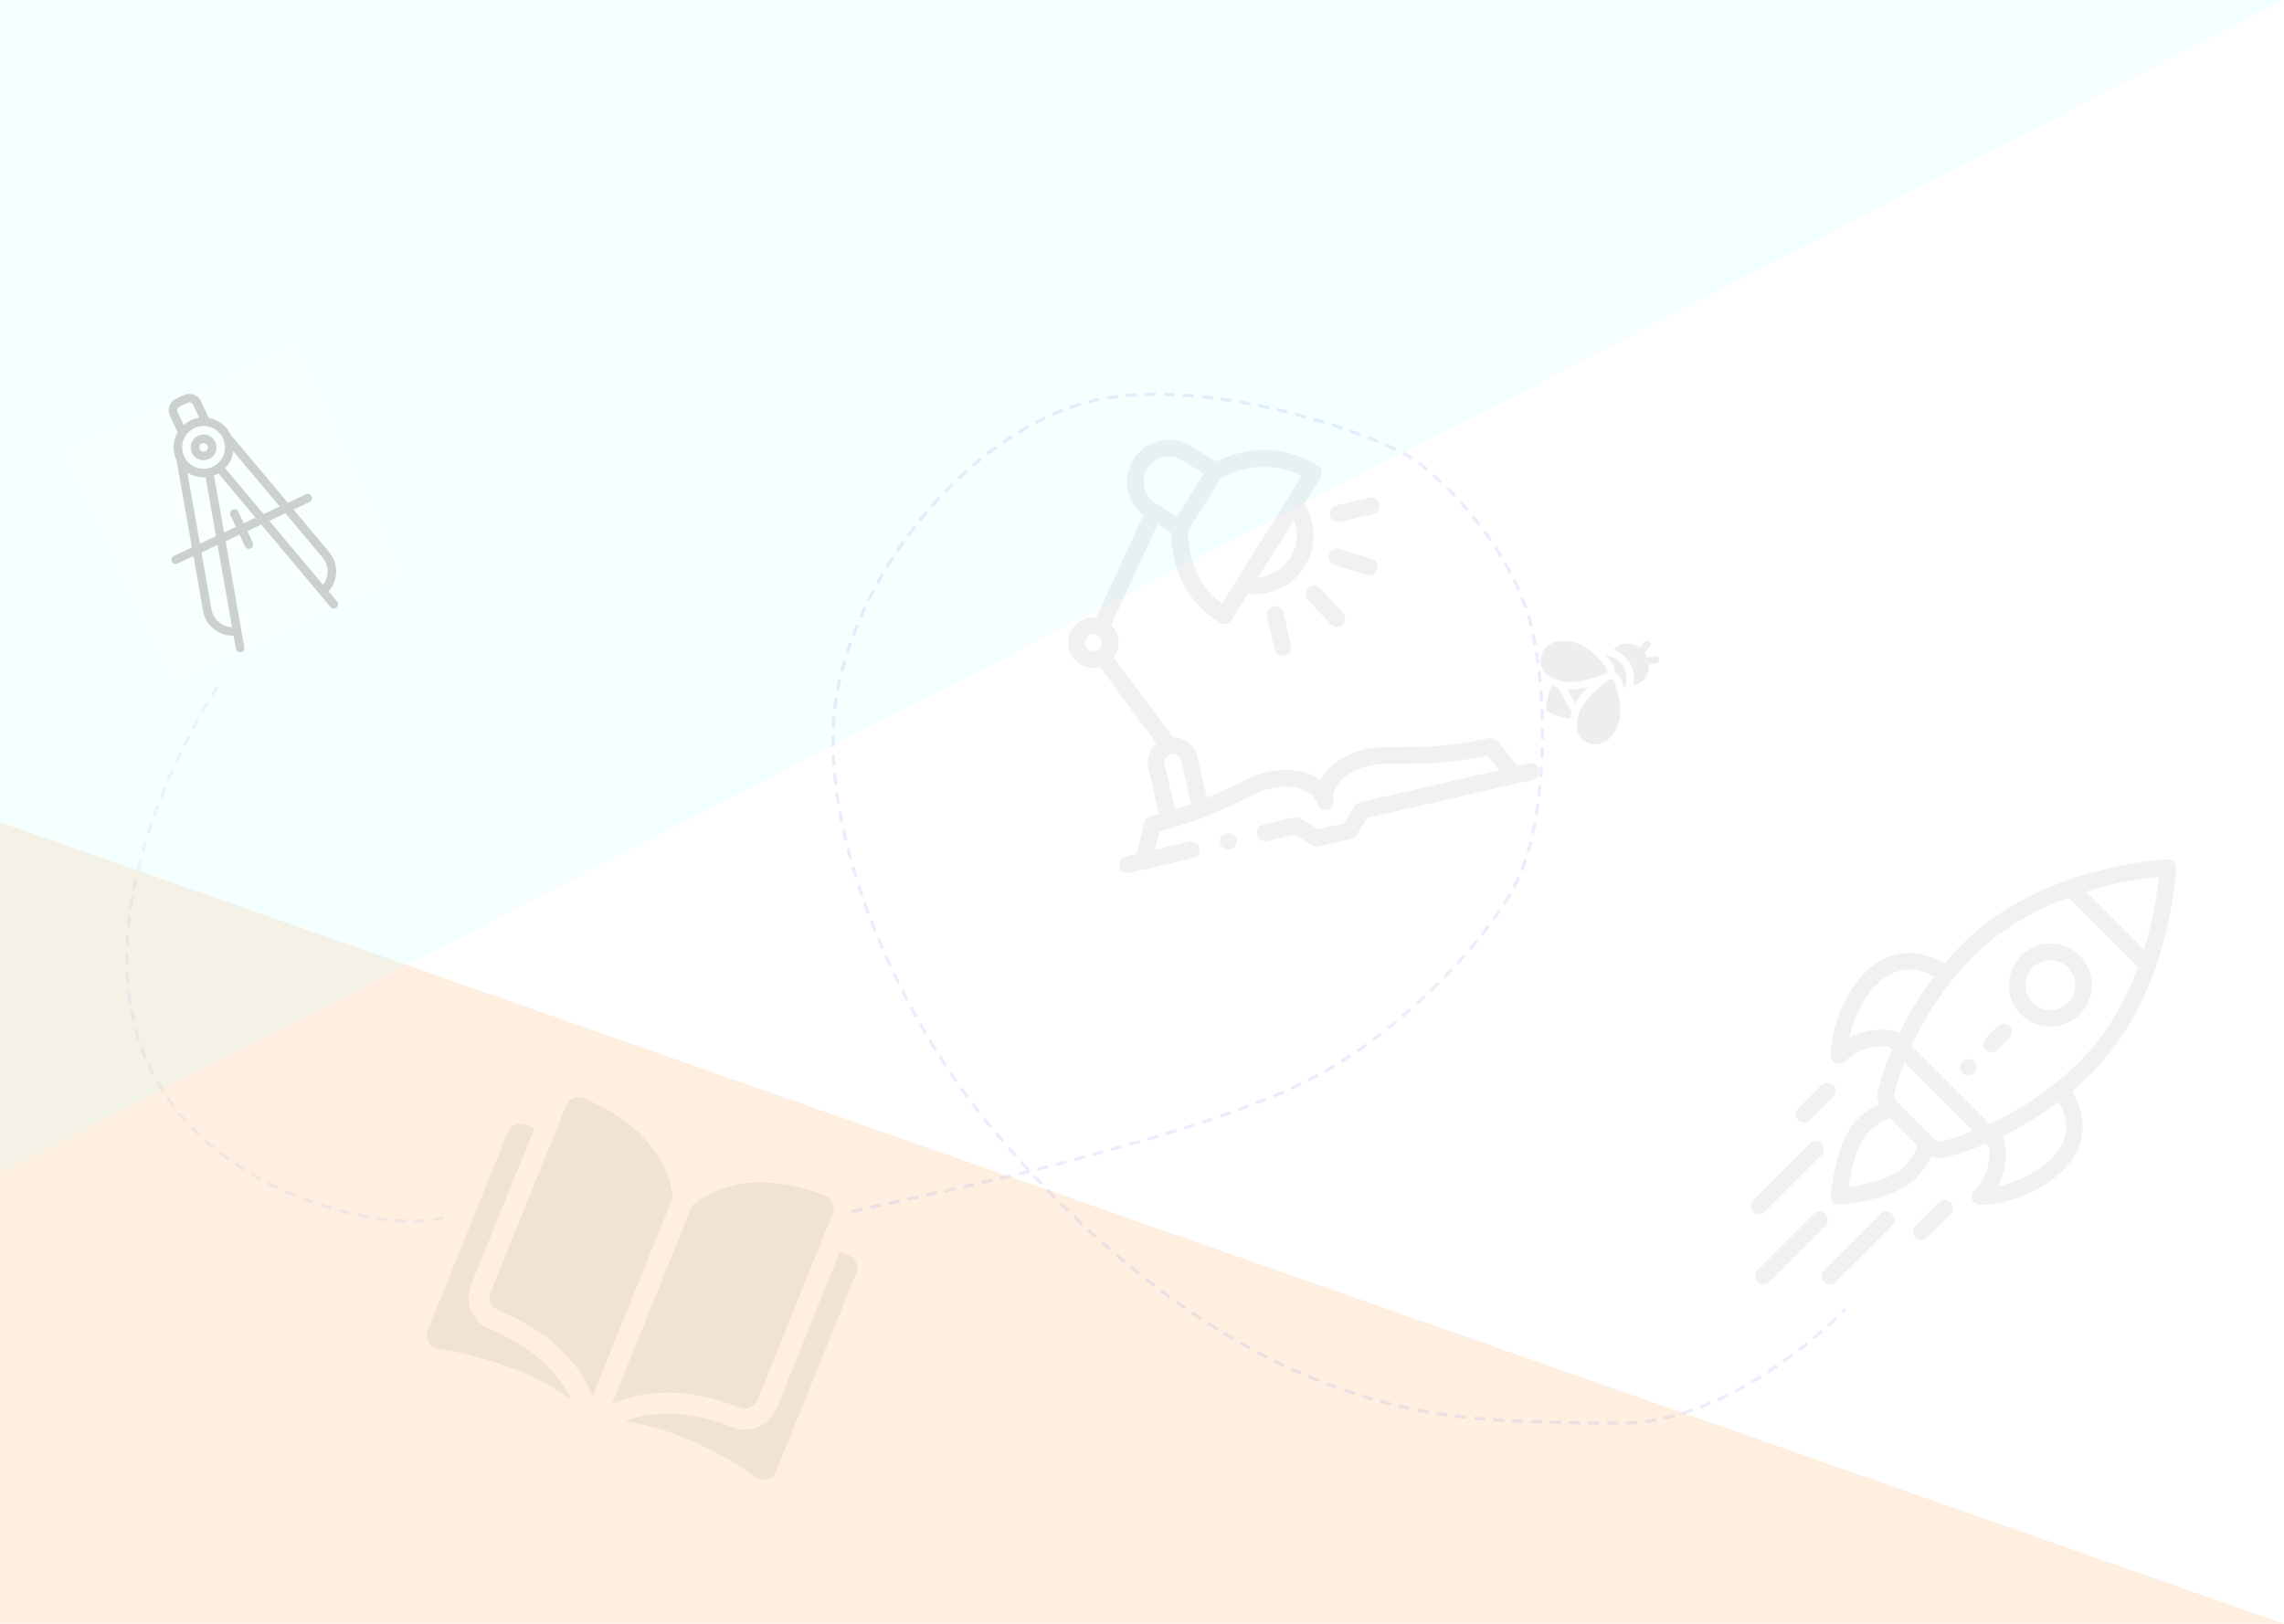 <svg width="1440" height="1024" viewBox="0 0 1440 1024" fill="none" xmlns="http://www.w3.org/2000/svg">
<rect width="1440" height="1024" fill="white"/>
<path d="M0 518.5L1440 1024H0V518.5Z" fill="#FF9642" fill-opacity="0.16"/>
<path d="M0 0H1440L0 740V0Z" fill="#B9FFFC" fill-opacity="0.16"/>
<g clip-path="url(#clip0)">
<rect width="162.195" height="162.195" transform="translate(40 284.547) rotate(-25)" fill="white" fill-opacity="0.3"/>
<path d="M124.925 274.776C120.865 276.669 119.109 281.495 121.002 285.554C122.729 289.249 126.931 291.087 130.816 289.847C131.145 289.743 131.467 289.619 131.781 289.478C132.093 289.327 132.397 289.158 132.691 288.973C134.582 287.78 135.894 285.856 136.313 283.659C136.642 281.983 136.429 280.245 135.704 278.699C133.811 274.639 128.985 272.883 124.925 274.776ZM131.004 282.636C130.861 283.355 130.433 283.985 129.816 284.383C129.606 284.511 129.381 284.615 129.148 284.694C128.44 284.914 127.674 284.834 127.027 284.472C126.533 284.203 126.138 283.781 125.903 283.269C125.272 281.916 125.857 280.307 127.21 279.676C128.563 279.045 130.172 279.631 130.803 280.984C131.047 281.498 131.117 282.078 131.004 282.636Z" fill="#646464" fill-opacity="0.3"/>
<path d="M192.859 311.708L181.424 317.041L145.609 274.352C145.573 274.276 145.54 274.205 145.505 274.129C142.884 268.539 137.698 264.582 131.614 263.531L126.728 253.054C124.835 248.994 120.009 247.238 115.95 249.131L111.049 251.416C106.989 253.309 105.233 258.135 107.126 262.194L112.012 272.672C108.906 278.008 108.603 284.524 111.201 290.125C111.236 290.201 111.27 290.272 111.305 290.348L120.985 345.223L109.55 350.556C108.197 351.187 107.611 352.796 108.242 354.149C108.873 355.502 110.482 356.087 111.835 355.456L121.957 350.736L128.038 385.252C129.677 394.505 137.858 401.154 147.251 400.867L148.69 409.07C148.949 410.541 150.351 411.523 151.822 411.264C151.822 411.264 151.822 411.264 151.822 411.264C152.055 411.222 152.281 411.151 152.496 411.051C153.605 410.534 154.228 409.337 154.016 408.132L142.243 341.277L151.039 337.175L154.467 344.526C155.098 345.879 156.707 346.465 158.06 345.834C159.413 345.203 159.999 343.594 159.368 342.241L155.94 334.89L164.736 330.788L208.373 382.785C209.16 383.722 210.477 384.014 211.586 383.497C211.801 383.397 212.001 383.27 212.182 383.118C213.326 382.158 213.475 380.453 212.515 379.309C212.515 379.309 212.515 379.309 212.515 379.308L207.156 372.933C213.413 365.922 213.579 355.381 207.544 348.177L185.022 321.329L195.144 316.609C196.497 315.978 197.083 314.369 196.452 313.016C195.821 311.663 194.212 311.077 192.859 311.708ZM113.334 256.316L118.235 254.031C119.588 253.4 121.197 253.986 121.828 255.339L125.598 263.425C125.055 263.502 124.513 263.656 123.992 263.774C123.738 263.836 123.483 263.871 123.232 263.941C121.258 264.469 119.392 265.339 117.718 266.512C117.493 266.667 117.282 266.855 117.061 267.021C116.637 267.341 116.193 267.641 115.802 267.993L112.027 259.909C111.396 258.556 111.981 256.947 113.334 256.316ZM117.269 274.414C117.754 273.719 118.303 273.071 118.908 272.478C119.769 271.643 120.742 270.93 121.798 270.36C122.077 270.204 122.336 270.017 122.628 269.881C124.797 268.886 127.189 268.472 129.567 268.68C134.397 269.12 138.624 272.107 140.651 276.514C140.682 276.625 140.721 276.734 140.767 276.839C143.199 282.509 141.475 289.105 136.58 292.86C135.009 294.057 133.199 294.902 131.272 295.335C125.25 296.671 119.088 293.752 116.308 288.244C116.247 288.106 116.178 287.971 116.102 287.84C114.064 283.477 114.509 278.36 117.269 274.414ZM146.311 395.485C139.893 395.301 134.487 390.635 133.366 384.312L127.027 348.372L137.171 343.642L146.311 395.485ZM136.199 338.129L126.057 342.858L118.161 298.078C118.547 298.324 118.96 298.511 119.36 298.73C119.76 298.949 120.132 299.175 120.546 299.355C121.073 299.595 121.633 299.767 122.166 299.963C122.572 300.104 122.966 300.27 123.381 300.38C123.962 300.539 124.56 300.63 125.153 300.733C125.559 300.803 125.954 300.902 126.366 300.946C126.992 301.009 127.621 301.002 128.252 301.006C128.652 301.007 129.044 301.042 129.45 301.017C129.517 301.013 129.582 301.024 129.649 301.02L136.199 338.129ZM153.655 329.989L150.227 322.639C149.596 321.285 147.987 320.7 146.634 321.331C145.281 321.962 144.695 323.571 145.326 324.924L148.754 332.275L141.271 335.764L134.94 299.847C135.415 299.67 135.888 299.495 136.351 299.279C136.814 299.063 137.253 298.813 137.694 298.563L161.138 326.5L153.655 329.989ZM141.986 295.267C142.028 295.223 142.06 295.17 142.102 295.126C142.426 294.784 142.694 294.406 142.988 294.045C143.342 293.608 143.714 293.184 144.027 292.722C144.29 292.334 144.492 291.909 144.723 291.503C144.996 291.026 145.283 290.561 145.511 290.064C145.709 289.638 145.848 289.194 146.011 288.757C146.201 288.251 146.406 287.75 146.551 287.229C146.678 286.779 146.747 286.317 146.84 285.859C146.934 285.401 147.056 285.004 147.114 284.565L176.349 319.407L166.21 324.135L141.986 295.267ZM203.413 351.652C207.535 356.575 207.633 363.715 203.647 368.749L169.808 328.423L179.952 323.693L203.413 351.652Z" fill="#646464" fill-opacity="0.3"/>
</g>
<g opacity="0.3" clip-path="url(#clip1)">
<path d="M367.919 692.513C367.913 692.511 367.906 692.508 367.9 692.505C365.822 691.666 363.54 691.686 361.469 692.562C359.375 693.448 357.752 695.098 356.9 697.208L309.261 815.118C307.514 819.442 309.621 824.395 313.958 826.16C332.243 833.599 361.367 849.803 373.577 880.488L423.432 757.092C424.025 755.626 424.207 754.098 423.96 752.673C417.895 717.696 386.246 699.967 367.919 692.513Z" fill="#646464" fill-opacity="0.3"/>
<path d="M477.46 883.075L525.099 765.164C525.952 763.054 525.93 760.74 525.04 758.648C524.158 756.579 522.529 754.979 520.453 754.14C520.447 754.137 520.44 754.135 520.434 754.132C502.073 746.765 466.991 737.532 438.33 758.479C437.163 759.332 436.233 760.558 435.641 762.024L385.786 885.42C415.885 871.829 448.091 880.404 466.412 887.755C470.757 889.498 475.713 887.398 477.46 883.075Z" fill="#646464" fill-opacity="0.3"/>
<path d="M535.199 791.729L529.497 789.426L489.668 888.008C485.207 899.047 472.576 904.415 461.508 899.975C445.968 893.74 419.143 886.433 394.082 896.267C428.538 901.258 459.575 919.603 476.678 931.507C478.813 932.992 481.467 933.421 483.959 932.68C486.442 931.941 488.424 930.137 489.395 927.733L539.884 802.768C541.637 798.433 539.534 793.481 535.199 791.729Z" fill="#646464" fill-opacity="0.3"/>
<path d="M297.052 810.186L336.882 711.604L331.18 709.3C326.846 707.549 321.893 709.651 320.142 713.986L269.654 838.949C268.682 841.353 268.855 844.027 270.127 846.284C271.404 848.546 273.607 850.083 276.18 850.498C296.752 853.815 331.822 862.18 360.073 882.524C348.877 858.042 324.505 844.665 308.995 838.355C297.95 833.862 292.592 821.225 297.052 810.186Z" fill="#646464" fill-opacity="0.3"/>
</g>
<g opacity="0.3" clip-path="url(#clip2)">
<path d="M1014.17 413.607C1012.79 413.236 1012.33 413.2 1012.21 413.165C1013.52 414.605 1016.34 417.946 1017.14 419.385C1017.96 420.86 1018.2 422.526 1017.86 424.118C1019.63 424.765 1021.04 426.103 1021.8 427.86C1021.95 428.221 1023.08 430.895 1024.15 434.714C1028.18 424.683 1023.45 416.1 1014.17 413.607Z" fill="#646464" fill-opacity="0.35"/>
<path d="M1029.74 432.047C1035.91 431.313 1040.15 425.715 1039.59 418.994L1044.14 418.405C1045.39 418.242 1046.28 417.093 1046.12 415.835C1045.95 414.578 1044.8 413.692 1043.55 413.855L1038.48 414.511C1038.07 413.557 1037.56 412.627 1036.93 411.726L1040.18 407.774C1040.98 406.795 1040.84 405.349 1039.86 404.546C1038.88 403.742 1037.43 403.884 1036.63 404.863L1033.72 408.405C1028.32 404.368 1021.32 405 1017.43 409.845C1026.79 413.272 1031.81 422.212 1029.74 432.047Z" fill="#646464" fill-opacity="0.35"/>
<path d="M1013.06 467.089C1017.71 463.832 1021.07 456.738 1021.51 451.121C1022.18 444.342 1020.08 435.489 1017.58 429.668C1017 428.327 1015.37 427.876 1014.2 428.668C1007.87 432.888 998.92 440.979 995.941 448.645C994.477 452.392 993.5 457.69 994.758 461.641C996.858 468.827 1006.29 471.832 1013.06 467.089Z" fill="#646464" fill-opacity="0.35"/>
<path d="M1012.88 424.198C1013.49 423.469 1013.58 422.433 1013.13 421.614C1013.12 421.619 1009.78 416.558 1004.08 411.618C1001.5 409.391 997.873 406.836 994.658 405.735C990.657 404.23 984.697 403.525 980.215 404.928C976.456 406.103 973.827 408.526 972.372 411.697C969.526 417.903 971.52 424.574 980.276 428.156C981.973 428.85 984.025 429.439 985.445 429.711C993.245 431.204 1003.87 428.223 1011.11 425.223C1011.96 424.869 1012.45 424.706 1012.88 424.198Z" fill="#646464" fill-opacity="0.35"/>
<path d="M993.209 443.716L988.178 434.64C991.934 434.867 996.248 434.451 1001.54 433.163C997.644 436.972 995.005 440.41 993.209 443.716Z" fill="#646464" fill-opacity="0.35"/>
<path d="M989.938 453.346C982.303 452.045 976.219 449.031 975.887 448.865C975.032 448.437 974.544 447.533 974.631 446.599C974.666 446.23 975.335 439.474 978.277 432.31C979.62 432.868 980.99 433.345 982.423 433.722L990.937 449.081C990.498 450.496 990.176 451.911 989.938 453.346Z" fill="#646464" fill-opacity="0.35"/>
</g>
<path opacity="0.45" d="M537 764C537 764 633 743.5 673 732.5C713 721.5 790.5 701.5 836.5 675C882.5 648.5 931.5 600.5 954 560.5C976.5 520.5 976.5 435.5 964.5 391.5C952.5 347.5 914.5 306 892.5 290.5C870.5 275 767.5 238.04 695 251.5C622.5 264.96 548 345.5 529 430.5C510 515.5 565 638 622.5 708C680 778 750.5 836.5 822.5 867C894.5 897.5 945.5 896.5 1020 897.5C1094.5 898.5 1163.5 825.5 1163.5 825.5" stroke="#7579E7" stroke-opacity="0.3" stroke-width="2" stroke-dasharray="7 5"/>
<g opacity="0.3" clip-path="url(#clip3)">
<path d="M869.639 317.901C868.98 315.044 866.129 313.263 863.272 313.922L842.582 318.699C839.725 319.358 837.944 322.209 838.603 325.066C839.263 327.922 842.113 329.704 844.97 329.044L865.661 324.267C868.518 323.608 870.299 320.757 869.639 317.901Z" fill="#646464" fill-opacity="0.3"/>
<path d="M798.819 388.734L803.596 409.425C804.255 412.281 807.106 414.062 809.963 413.403C812.82 412.743 814.601 409.892 813.941 407.036L809.164 386.346C808.505 383.489 805.654 381.708 802.798 382.367C799.941 383.027 798.16 385.878 798.819 388.734Z" fill="#646464" fill-opacity="0.3"/>
<path d="M832.319 371.025C830.319 368.88 826.959 368.763 824.816 370.763C822.672 372.763 822.554 376.121 824.554 378.266L839.036 393.795C841.042 395.947 844.401 396.051 846.539 394.057C848.683 392.057 848.8 388.699 846.801 386.554L832.319 371.025Z" fill="#646464" fill-opacity="0.3"/>
<path d="M861.755 362.621C864.553 363.477 867.525 361.907 868.384 359.097C869.242 356.293 867.664 353.326 864.86 352.468L844.553 346.26C841.75 345.403 838.782 346.98 837.925 349.784C837.067 352.588 838.645 355.555 841.449 356.413L861.755 362.621Z" fill="#646464" fill-opacity="0.3"/>
<path d="M775.556 535.762C778.413 535.102 780.194 532.251 779.534 529.395C778.875 526.538 776.024 524.757 773.167 525.416C770.311 526.076 768.529 528.926 769.189 531.783C769.848 534.64 772.699 536.421 775.556 535.762Z" fill="#646464" fill-opacity="0.3"/>
<path d="M964.037 481.35L956.888 483.001L943.856 467.228C942.575 465.677 940.529 464.984 938.57 465.437C924.237 468.745 907.424 470.869 894.69 470.978C874.315 471.439 869.675 470.446 860.661 472.527C847.338 475.602 837.038 483.133 832.477 492.045C824.471 486.034 811.913 483.781 798.589 486.857C789.586 488.936 785.915 491.831 767.324 500.383C765.339 501.33 763.209 502.281 760.961 503.226L754.978 477.311C753.286 469.983 746.757 465.008 739.542 464.971L702.179 414.66C704.833 410.994 705.888 406.273 704.835 401.714C704.146 398.728 702.652 396.134 700.637 394.104L729.847 330.677L738.53 336.105C738.834 337.234 735.982 372.072 769.084 392.756C770.327 393.532 771.767 393.732 773.091 393.427C774.415 393.121 775.622 392.31 776.399 391.067L786.739 374.519C801.029 376.173 814.967 369.411 822.536 357.299C830.183 345.059 829.978 329.547 822.321 317.571L832.661 301.023C833.407 299.829 833.648 298.387 833.331 297.015C833.015 295.643 832.166 294.453 830.971 293.707C797.932 273.069 767.734 290.875 766.661 291.083L751.067 281.34C738.628 273.56 722.263 277.335 714.489 289.783C707.193 301.46 710.117 316.671 720.824 324.888L691.082 389.472C689.34 389.275 687.538 389.363 685.735 389.779C677.178 391.755 671.824 400.323 673.8 408.88C675.775 417.436 684.344 422.79 692.9 420.815C693.077 420.774 693.251 420.728 693.425 420.681L729.14 468.772C724.766 472.509 722.561 478.494 723.943 484.477L730.614 513.372C728.856 513.827 727.131 514.251 725.457 514.637C723.498 515.09 721.963 516.61 721.491 518.565L716.692 538.454L709.544 540.105C706.687 540.764 704.906 543.615 705.565 546.472C706.225 549.328 709.075 551.11 711.932 550.45L752.279 541.135C755.135 540.476 756.916 537.625 756.257 534.768C755.598 531.912 752.747 530.13 749.89 530.79L728.258 535.784L731.049 524.216C733.433 523.625 735.887 522.974 738.381 522.272C749.343 519.172 761.618 514.871 771.895 509.965C791.357 500.961 793.665 498.89 800.978 497.202C814.997 493.965 828.481 498.337 830.423 506.749C831.083 509.605 833.933 511.387 836.79 510.727C839.647 510.067 841.428 507.217 840.769 504.36C838.827 495.948 849.03 486.108 863.049 482.871C870.365 481.182 873.333 482.033 894.782 481.595C907.485 481.486 923.312 479.597 937.743 476.498L945.322 485.671L857.48 505.951C856.109 506.268 854.918 507.117 854.173 508.31L847.381 519.179L830.975 522.967L820.107 516.175C818.913 515.429 817.471 515.188 816.099 515.504L796.443 520.042C793.586 520.702 791.805 523.553 792.465 526.409C793.124 529.266 795.975 531.047 798.832 530.388L816.345 526.344L827.214 533.136C828.408 533.882 829.85 534.123 831.221 533.807L851.912 529.03C853.284 528.713 854.474 527.864 855.22 526.67L862.011 515.801L966.425 491.696C969.282 491.036 971.063 488.185 970.403 485.329C969.744 482.473 966.894 480.691 964.037 481.35ZM813.532 351.672C809.034 358.87 801.446 363.346 793.278 364.053L815.781 328.037C818.726 335.691 818.029 344.474 813.532 351.672ZM769.909 301.267C771.544 300.891 793.939 286.821 820.706 300.118L770.345 380.719C746.761 362.571 749.485 336.19 749.107 334.559L769.909 301.267ZM723.494 295.407C728.156 287.941 737.972 285.672 745.44 290.343L758.943 298.78L742.064 325.793L728.559 317.35C721.113 312.698 718.841 302.855 723.494 295.407ZM690.512 410.47C687.66 411.128 684.803 409.343 684.145 406.491C683.486 403.639 685.271 400.783 688.123 400.124C690.976 399.466 693.832 401.251 694.49 404.103C695.14 406.916 693.402 409.803 690.512 410.47ZM750.96 507.107C747.679 508.283 744.275 509.416 740.841 510.473L734.288 482.088C733.63 479.24 735.41 476.387 738.255 475.724C738.26 475.723 738.265 475.723 738.269 475.722C738.274 475.721 738.278 475.72 738.283 475.719C741.129 475.071 743.976 476.853 744.633 479.7L750.96 507.107Z" fill="#646464" fill-opacity="0.3"/>
</g>
<g opacity="0.3" clip-path="url(#clip4)">
<path d="M1244.63 669.379C1242.58 667.332 1239.27 667.332 1237.22 669.379C1235.18 671.42 1235.18 674.734 1237.22 676.78C1239.27 678.822 1242.58 678.822 1244.63 676.78C1246.67 674.734 1246.67 671.42 1244.63 669.379Z" fill="#646464" fill-opacity="0.3"/>
<path d="M1311.25 602.755C1301.02 592.528 1284.46 592.527 1274.23 602.755C1264.03 612.957 1264.03 629.56 1274.23 639.77C1284.44 649.968 1301.04 649.972 1311.25 639.769C1321.47 629.542 1321.47 612.984 1311.25 602.755ZM1303.84 632.366C1297.72 638.487 1287.76 638.487 1281.64 632.367C1275.51 626.241 1275.51 616.278 1281.63 610.158C1287.77 604.021 1297.71 604.02 1303.84 610.158C1309.98 616.293 1309.98 626.229 1303.84 632.366Z" fill="#646464" fill-opacity="0.3"/>
<path d="M1370.47 543.533C1369.44 542.506 1368.04 541.949 1366.58 542.004C1365.39 542.046 1337.21 543.179 1303.72 555.018C1276.87 564.496 1254.5 578.065 1237.22 595.349C1233.35 599.222 1229.58 603.328 1225.97 607.595C1208.88 597.536 1195.19 600.69 1186.53 605.323C1166.6 615.99 1154.26 644.955 1154.26 665.673C1154.26 667.79 1155.54 669.699 1157.49 670.508C1158.14 670.777 1158.82 670.907 1159.49 670.907C1160.86 670.907 1162.2 670.375 1163.2 669.374C1173.71 658.862 1186.67 659.519 1190.91 660.076L1192.74 661.909C1189.14 670.494 1186.23 679.03 1184.1 687.332C1183.33 690.337 1183.59 693.516 1184.73 696.424C1179.69 698.747 1174.83 702.157 1170.6 706.39C1157.12 719.865 1154.39 752.702 1154.28 754.093C1154.16 755.62 1154.71 757.123 1155.79 758.206C1156.78 759.192 1158.11 759.74 1159.49 759.74C1159.63 759.74 1159.77 759.734 1159.91 759.723C1161.3 759.614 1194.14 756.878 1207.61 743.404C1211.84 739.172 1215.25 734.311 1217.57 729.272C1220.65 730.483 1223.82 730.632 1226.67 729.902C1234.97 727.771 1243.51 724.866 1252.09 721.258L1253.92 723.091C1254.48 727.327 1255.14 740.293 1244.63 750.804C1243.13 752.301 1242.68 754.552 1243.49 756.508C1244.3 758.464 1246.21 759.739 1248.33 759.739C1269.04 759.739 1298.01 747.401 1308.68 727.468C1313.31 718.812 1316.46 705.118 1306.4 688.028C1310.67 684.424 1314.78 680.655 1318.65 676.781C1335.93 659.497 1349.5 637.124 1358.98 610.284C1370.82 576.785 1371.95 548.605 1372 547.422C1372.05 545.97 1371.49 544.561 1370.47 543.533ZM1165.96 654.414C1169.21 638.678 1178.66 621.411 1191.47 614.552C1200.03 609.97 1209.39 610.419 1219.35 615.867C1210.87 627.017 1203.5 639.03 1197.35 651.715C1197.28 651.667 1196.33 650.483 1194.58 650.088C1193.86 649.925 1180.01 646.946 1165.96 654.414ZM1200.21 736.001C1193.01 743.199 1176.13 746.994 1165.46 748.544C1167.01 737.873 1170.8 720.99 1178 713.793C1182.03 709.762 1186.7 706.707 1191.4 704.986L1209.01 722.6C1207.29 727.298 1204.24 731.971 1200.21 736.001ZM1224.07 719.761C1222.56 720.148 1220.8 719.579 1219.5 718.277C1212.73 711.505 1210.08 708.856 1209.25 708.025C1207.72 706.501 1203.98 702.763 1195.73 694.506C1194.42 693.198 1193.85 691.444 1194.24 689.932C1195.92 683.403 1198.11 676.704 1200.77 669.94L1244.06 713.226C1237.3 715.893 1230.6 718.085 1224.07 719.761ZM1299.45 722.529C1292.59 735.342 1275.32 744.787 1259.59 748.038C1264.6 738.596 1265.71 726.578 1263.88 719.29C1263.45 717.597 1262.35 716.746 1262.29 716.646C1274.97 710.503 1286.98 703.132 1298.13 694.654C1303.58 704.607 1304.03 713.967 1299.45 722.529ZM1311.25 669.378C1306.53 674.094 1301.45 678.651 1296.15 682.921C1283.41 693.18 1269.39 701.87 1254.43 708.788L1205.21 659.575C1212.13 644.612 1220.82 630.588 1231.08 617.849C1235.35 612.545 1239.91 607.465 1244.62 602.751C1260.13 587.244 1280.14 574.902 1304.12 566.018L1347.98 609.878C1339.1 633.857 1326.76 653.87 1311.25 669.378ZM1351.75 598.838L1315.16 562.252C1335.1 556.061 1352.44 553.743 1361.09 552.909C1360.26 561.567 1357.94 578.908 1351.75 598.838Z" fill="#646464" fill-opacity="0.3"/>
<path d="M1229.82 758.205C1227.77 756.161 1224.46 756.162 1222.42 758.206L1207.61 773.014C1205.57 775.059 1205.57 778.373 1207.61 780.416C1209.66 782.46 1212.97 782.46 1215.02 780.415L1229.82 765.607C1231.86 763.563 1231.86 760.248 1229.82 758.205Z" fill="#646464" fill-opacity="0.3"/>
<path d="M1155.8 684.182C1153.75 682.137 1150.44 682.137 1148.39 684.181L1133.59 698.983C1131.54 701.027 1131.54 704.341 1133.58 706.386C1135.63 708.429 1138.94 708.431 1140.99 706.387L1155.79 691.584C1157.84 689.541 1157.84 686.226 1155.8 684.182Z" fill="#646464" fill-opacity="0.3"/>
<path d="M1192.81 765.612C1190.76 763.568 1187.45 763.568 1185.41 765.612L1149.95 801.064C1147.9 803.108 1147.9 806.422 1149.95 808.466C1151.99 810.51 1155.31 810.511 1157.35 808.467L1192.81 773.015C1194.85 770.971 1194.85 767.656 1192.81 765.612Z" fill="#646464" fill-opacity="0.3"/>
<path d="M1150.93 765.612C1148.89 763.568 1145.57 763.568 1143.53 765.612L1108.07 801.064C1106.03 803.108 1106.03 806.422 1108.07 808.466C1110.12 810.51 1113.43 810.511 1115.47 808.467L1150.93 773.015C1152.98 770.971 1152.98 767.656 1150.93 765.612Z" fill="#646464" fill-opacity="0.3"/>
<path d="M1148.39 721.192C1146.34 719.149 1143.03 719.149 1140.99 721.193L1105.53 756.65C1103.49 758.695 1103.49 762.009 1105.53 764.053C1107.58 766.097 1110.89 766.097 1112.94 764.053L1148.39 728.595C1150.43 726.551 1150.43 723.237 1148.39 721.192Z" fill="#646464" fill-opacity="0.3"/>
<path d="M1266.83 647.168C1264.79 645.124 1261.47 645.124 1259.43 647.168L1252.03 654.57C1249.98 656.614 1249.98 659.928 1252.03 661.973C1254.07 664.017 1257.39 664.017 1259.43 661.973L1266.83 654.571C1268.88 652.527 1268.88 649.213 1266.83 647.168Z" fill="#646464" fill-opacity="0.3"/>
</g>
<g opacity="0.3" filter="url(#filter0_i)">
<path d="M137.201 429C137.201 429 56.692 547.5 86.701 649C116.71 750.5 250.201 776 281.701 763" stroke="#7579E7" stroke-opacity="0.3" stroke-width="2" stroke-dasharray="7 5"/>
</g>
<defs>
<filter id="filter0_i" x="79" y="428.438" width="203.082" height="342.693" filterUnits="userSpaceOnUse" color-interpolation-filters="sRGB">
<feFlood flood-opacity="0" result="BackgroundImageFix"/>
<feBlend mode="normal" in="SourceGraphic" in2="BackgroundImageFix" result="shape"/>
<feColorMatrix in="SourceAlpha" type="matrix" values="0 0 0 0 0 0 0 0 0 0 0 0 0 0 0 0 0 0 127 0" result="hardAlpha"/>
<feOffset dy="4"/>
<feGaussianBlur stdDeviation="2"/>
<feComposite in2="hardAlpha" operator="arithmetic" k2="-1" k3="1"/>
<feColorMatrix type="matrix" values="0 0 0 0 0 0 0 0 0 0 0 0 0 0 0 0 0 0 0.25 0"/>
<feBlend mode="normal" in2="shape" result="effect1_innerShadow"/>
</filter>
<clipPath id="clip0">
<rect width="162.195" height="162.195" fill="white" transform="translate(40 284.547) rotate(-25)"/>
</clipPath>
<clipPath id="clip1">
<rect width="237" height="237" fill="white" transform="translate(344.782 653) rotate(22)"/>
</clipPath>
<clipPath id="clip2">
<rect width="78" height="78" fill="white" transform="translate(1024.22 376) rotate(61)"/>
</clipPath>
<clipPath id="clip3">
<rect width="271.812" height="271.812" fill="white" transform="translate(648 297.144) rotate(-13)"/>
</clipPath>
<clipPath id="clip4">
<rect width="268" height="268" fill="white" transform="translate(1104 542)"/>
</clipPath>
</defs>
</svg>
